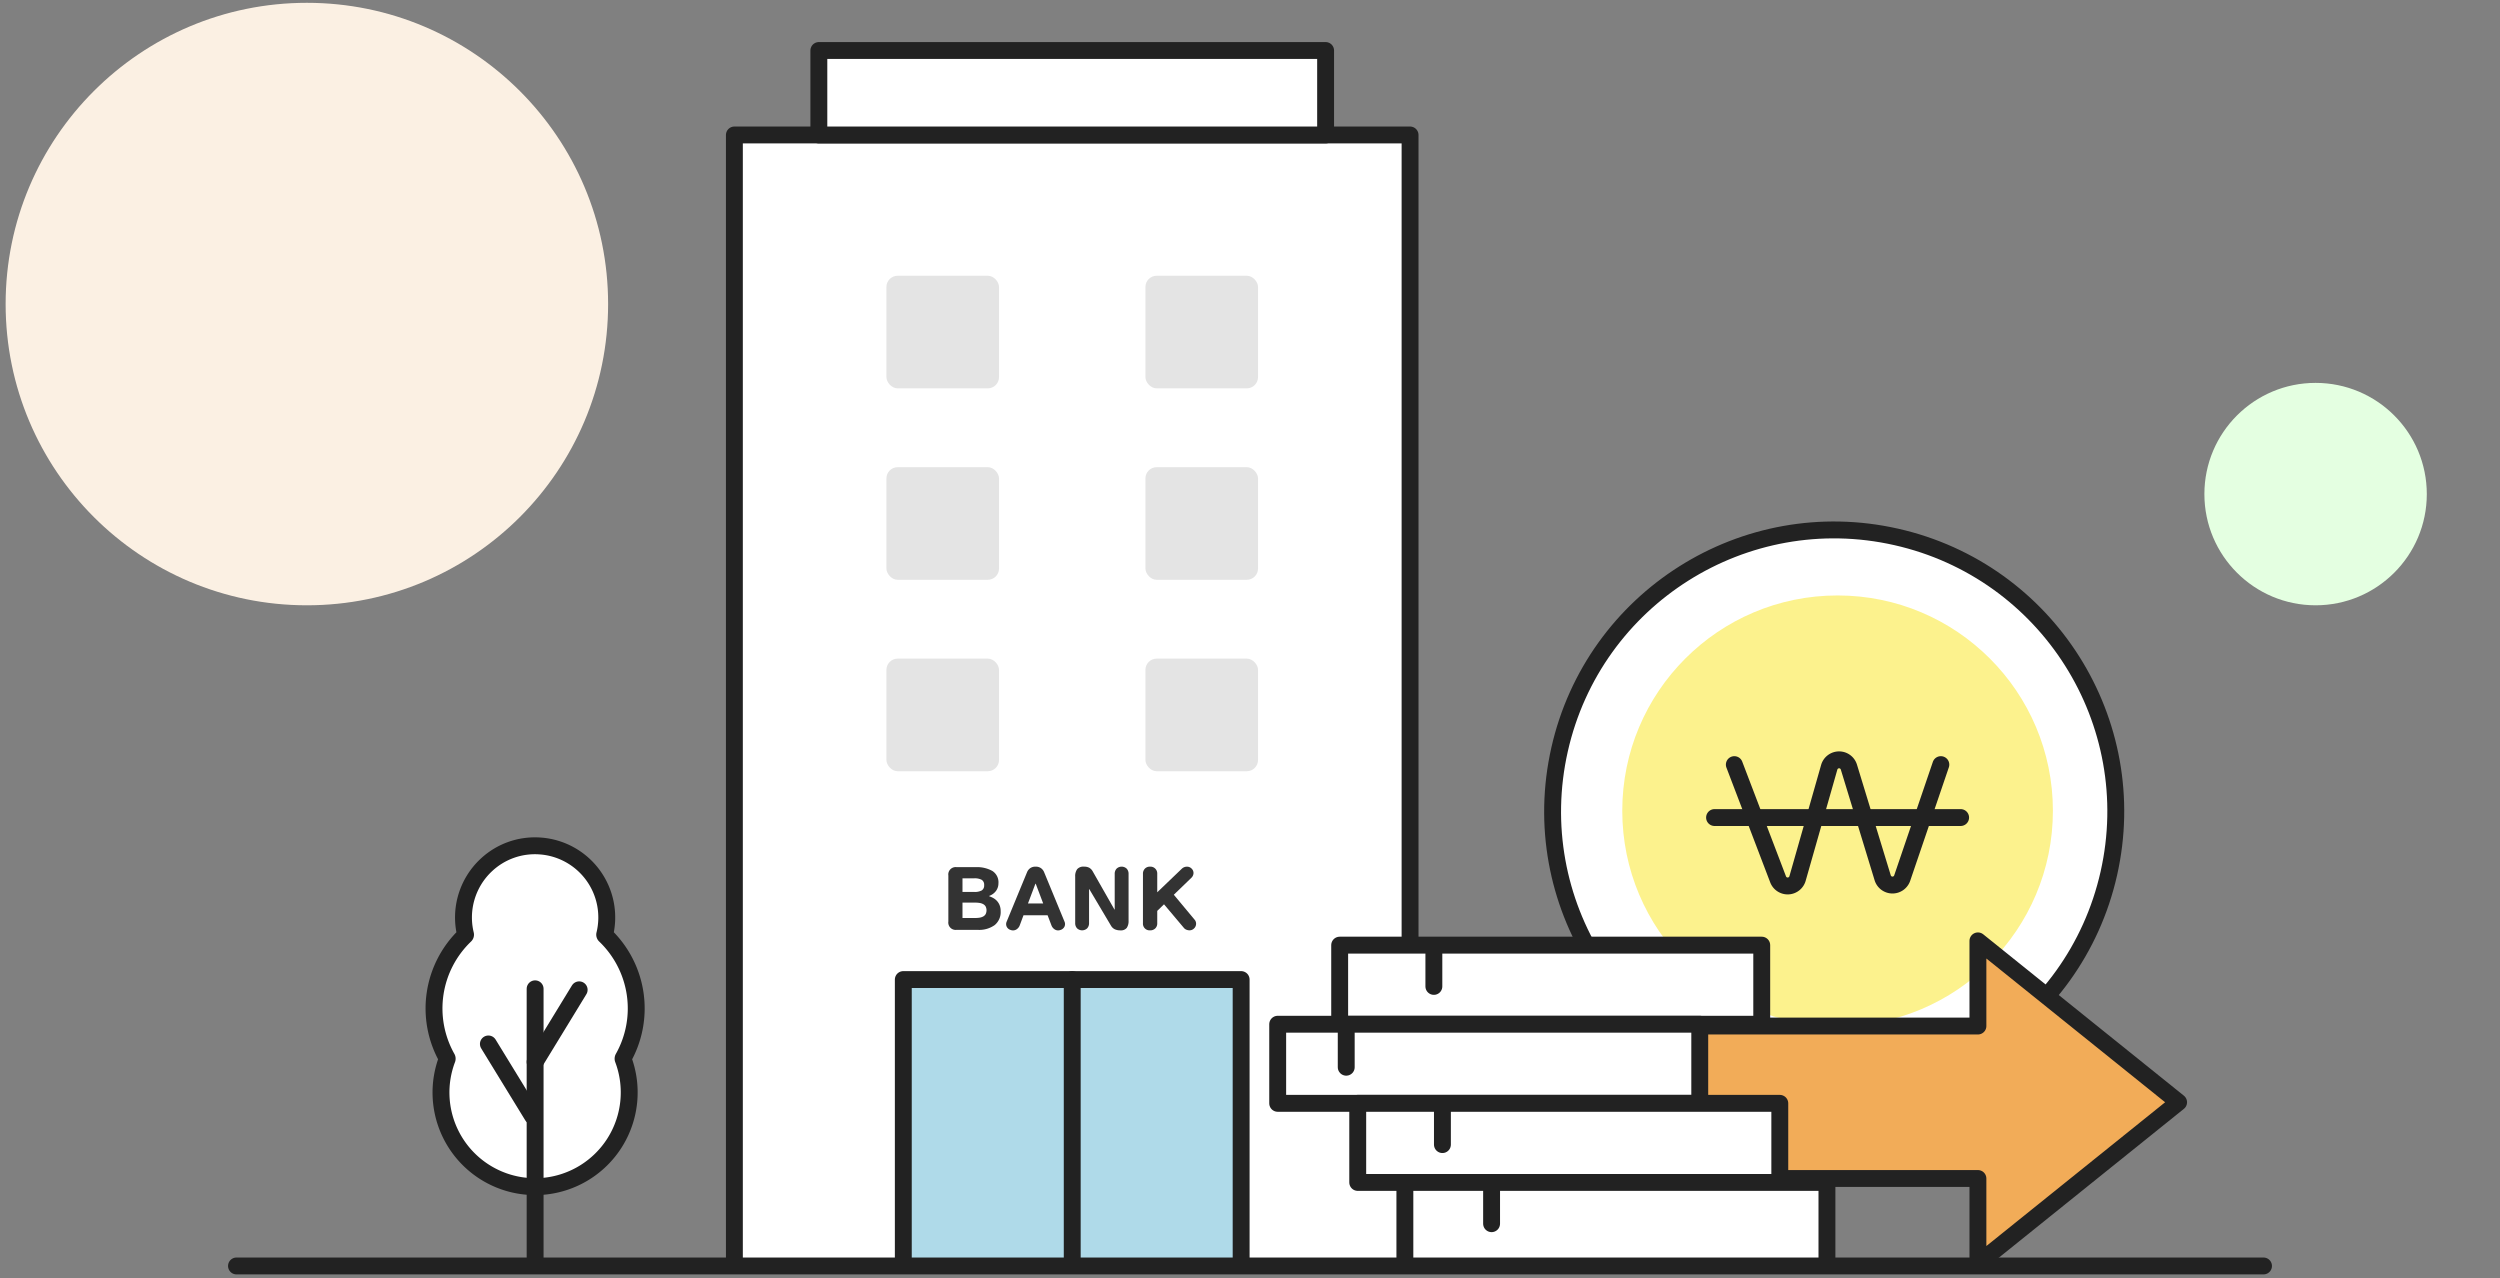 <svg xmlns="http://www.w3.org/2000/svg" width="444" height="227" viewBox="0 0 444 227">
    <rect x="0" y="0" width="444" height="227" fill="#808080" stroke="none"/>
    <g transform="translate(-622 -2040)">
        <circle data-name="Ellipse 2" cx="53.5" cy="53.5" r="53.5" transform="translate(623 2040.501)" style="fill:#fbf0e3"/>
        <circle data-name="Ellipse 2" cx="19.75" cy="19.75" r="19.75" transform="translate(1013.5 2108.001)" style="fill:#e4ffe1"/>
    </g>
    <g data-name="그룹 980">
        <g data-name="그룹 969">
            <g data-name="그룹 968" transform="translate(-23.473 -41.165)">
                <path data-name="패스 1653" d="M153.9 265.136v-200h120v200" style="stroke-linecap:round;stroke-linejoin:round;stroke:#222;stroke-width:3px;fill:#fff"/>
                <path data-name="사각형 395" transform="translate(168.901 50.136)" style="stroke-linecap:round;stroke-linejoin:round;stroke:#222;stroke-width:3px;fill:#fff" d="M0 0h90v15H0z"/>
                <rect data-name="사각형 396" width="20" height="20" rx="2" transform="translate(180.901 90.136)" style="fill:#e4e4e4"/>
                <rect data-name="사각형 397" width="20" height="20" rx="2" transform="translate(180.901 124.136)" style="fill:#e4e4e4"/>
                <rect data-name="사각형 398" width="20" height="20" rx="2" transform="translate(180.901 158.136)" style="fill:#e4e4e4"/>
                <rect data-name="사각형 399" width="20" height="20" rx="2" transform="translate(226.901 90.136)" style="fill:#e4e4e4"/>
                <rect data-name="사각형 400" width="20" height="20" rx="2" transform="translate(226.901 124.136)" style="fill:#e4e4e4"/>
                <rect data-name="사각형 401" width="20" height="20" rx="2" transform="translate(226.901 158.136)" style="fill:#e4e4e4"/>
                <path data-name="패스 1654" d="M183.9 265.136v-50h60v50" style="fill:#afdae9;stroke-linecap:round;stroke-linejoin:round;stroke:#222;stroke-width:3px"/>
                <path data-name="선 390" transform="translate(213.901 215.136)" style="stroke-linecap:round;stroke-linejoin:round;stroke:#222;stroke-width:3px;fill:#fff" d="M0 50V0"/>
                <g data-name="그룹 967">
                    <path data-name="패스 1655" d="M193.374 206.307a1.309 1.309 0 0 1-1.473-1.489v-8.159a1.309 1.309 0 0 1 1.473-1.488h3.366a5.58 5.58 0 0 1 2.975.677 2.373 2.373 0 0 1 1.082 2.178 2.273 2.273 0 0 1-.42 1.346 2.55 2.55 0 0 1-1.2.893v.09a3.638 3.638 0 0 1 .752.331 2.628 2.628 0 0 1 .646.534 2.443 2.443 0 0 1 .451.766 2.848 2.848 0 0 1 .165 1 2.976 2.976 0 0 1-1.06 2.472 4.737 4.737 0 0 1-3.028.85zm4.884-7.943a1.014 1.014 0 0 0-.436-.944 2.635 2.635 0 0 0-1.337-.265h-2.074v2.419h2.074a2.647 2.647 0 0 0 1.337-.264 1.017 1.017 0 0 0 .436-.946zm-3.847 5.839h2.209a5.4 5.4 0 0 0 .827-.06 1.941 1.941 0 0 0 .653-.219 1.115 1.115 0 0 0 .428-.42 1.555 1.555 0 0 0 0-1.337 1.11 1.11 0 0 0-.428-.421 1.94 1.94 0 0 0-.653-.218 5.276 5.276 0 0 0-.827-.06h-2.209z" style="fill:#333"/>
                    <path data-name="패스 1656" d="M207.394 195.081a1.616 1.616 0 0 1 .947.263 1.641 1.641 0 0 1 .571.729l3.606 8.745a1.07 1.07 0 0 1 0 .925 1.161 1.161 0 0 1-.736.594 1.129 1.129 0 0 1-.939-.076 1.461 1.461 0 0 1-.639-.766l-.676-1.774h-4.283l-.661 1.774a1.461 1.461 0 0 1-.639.766 1.159 1.159 0 0 1-.954.076 1.135 1.135 0 0 1-.729-.594 1.089 1.089 0 0 1 .008-.925l3.606-8.745a1.641 1.641 0 0 1 .571-.729 1.616 1.616 0 0 1 .947-.263zm-1.352 6.537h2.7l-1.322-3.5h-.06z" style="fill:#333"/>
                    <path data-name="패스 1657" d="M214.427 196.839a2.079 2.079 0 0 1 .353-1.307 1.447 1.447 0 0 1 1.21-.451 1.921 1.921 0 0 1 .916.188 1.658 1.658 0 0 1 .6.593l3.894 6.838h.045v-6.326a1.322 1.322 0 0 1 .331-.932 1.306 1.306 0 0 1 1.8 0 1.322 1.322 0 0 1 .331.932v8.326a2.1 2.1 0 0 1-.323 1.254 1.313 1.313 0 0 1-1.135.444 2.32 2.32 0 0 1-.977-.188 1.574 1.574 0 0 1-.676-.624l-3.862-6.507h-.045v6.021a1.326 1.326 0 0 1-.33.932 1.306 1.306 0 0 1-1.8 0 1.322 1.322 0 0 1-.331-.932z" style="fill:#333"/>
                    <path data-name="패스 1658" d="M226.463 196.358a1.264 1.264 0 0 1 .346-.924 1.223 1.223 0 0 1 .916-.353 1.212 1.212 0 0 1 1.275 1.277v3.276l4.373-4.192a1.292 1.292 0 0 1 .886-.353 1.109 1.109 0 0 1 .857.353 1.071 1.071 0 0 1 .323.818 1.225 1.225 0 0 1-.413.834l-3.081 2.976 3.652 4.388a1.085 1.085 0 0 1 .3.812 1.151 1.151 0 0 1-.421.841 1.106 1.106 0 0 1-.443.24 1.241 1.241 0 0 1-.474.03 1.458 1.458 0 0 1-.458-.135 1.07 1.07 0 0 1-.368-.285l-3.532-4.193L229 202.94v2.195a1.225 1.225 0 0 1-.353.916 1.269 1.269 0 0 1-.925.346 1.189 1.189 0 0 1-1.262-1.262z" style="fill:#333"/>
                </g>
            </g>
        </g>
        <g data-name="그룹 971">
            <g data-name="그룹 970">
                <path data-name="패스 1659" d="M118.5 251.91a16.606 16.606 0 0 1-5.453-.915 16.72 16.72 0 0 1-10.17-21.724.236.236 0 0 0-.014-.2 17.95 17.95 0 0 1 3.237-21.779.186.186 0 0 0 .048-.175 12.74 12.74 0 0 1 3.649-12.285 12.624 12.624 0 0 1 9.517-3.428 12.726 12.726 0 0 1 11.556 15.725.177.177 0 0 0 .052.163 17.95 17.95 0 0 1 3.236 21.778.257.257 0 0 0-.01.214 16.737 16.737 0 0 1-14.119 22.561q-.768.064-1.529.065z" style="stroke-miterlimit:10;stroke:#222;stroke-width:3px;fill:#fff" transform="translate(-23.473 -41.165)"/>
            </g>
            <path data-name="선 391" transform="translate(95.037 175.613)" style="fill:none;stroke-linecap:round;stroke-linejoin:round;stroke:#222;stroke-width:3px" d="M0 0v48.426"/>
            <path data-name="선 392" transform="translate(95.037 175.792)" style="fill:none;stroke-linecap:round;stroke-linejoin:round;stroke:#222;stroke-width:3px" d="M7.823 0 0 12.811"/>
            <path data-name="선 393" transform="translate(86.737 185.406)" style="fill:none;stroke-linecap:round;stroke-linejoin:round;stroke:#222;stroke-width:3px" d="M7.841 12.8 0 0"/>
        </g>
        <g data-name="그룹 979">
            <g data-name="그룹 973" transform="translate(-23.473 -41.165)">
                <circle data-name="타원 82" cx="50" cy="50" r="50" transform="rotate(-77.278 284.233 -69.51)" style="stroke-linecap:round;stroke-linejoin:round;stroke:#222;stroke-width:3px;fill:#fff"/>
                <circle data-name="타원 83" cx="38.24" cy="38.24" r="38.24" transform="translate(311.588 146.917)" style="fill:#fcf28d"/>
                <g data-name="그룹 972">
                    <path data-name="패스 1660" d="m331.491 176.963 7.772 20.376a1.82 1.82 0 0 0 3.452-.149l5.629-19.755a1.821 1.821 0 0 1 3.493-.032l6 19.658a1.821 1.821 0 0 0 3.465.056l6.864-20.154" style="fill:none;stroke-linecap:round;stroke-linejoin:round;stroke:#222;stroke-width:3px"/>
                    <path data-name="선 394" transform="translate(327.977 186.361)" style="fill:none;stroke-linecap:round;stroke-linejoin:round;stroke:#222;stroke-width:3px" d="M0 0h43.703"/>
                </g>
            </g>
            <g data-name="그룹 974">
                <path data-name="패스 1661" d="M314.909 250.467h59.843v15.123l35.639-28.663-35.639-28.663v15.124h-87.747" style="fill:#f2ac58;stroke-linecap:round;stroke-linejoin:round;stroke:#222;stroke-width:3px" transform="translate(-23.473 -41.165)"/>
            </g>
            <g data-name="그룹 975">
                <path data-name="사각형 402" transform="translate(237.926 167.858)" style="stroke-linecap:round;stroke-linejoin:round;stroke:#222;stroke-width:3px;fill:#fff" d="M0 0h74.959v14.047H0z"/>
                <path data-name="선 395" transform="translate(254.655 168.027)" style="fill:none;stroke-linecap:round;stroke-linejoin:round;stroke:#222;stroke-width:3px" d="M0 0v7.159"/>
            </g>
            <g data-name="그룹 976">
                <path data-name="사각형 403" transform="translate(226.918 181.905)" style="stroke-linecap:round;stroke-linejoin:round;stroke:#222;stroke-width:3px;fill:#fff" d="M0 0h74.959v14.047H0z"/>
                <path data-name="선 396" transform="translate(239.09 182.38)" style="fill:none;stroke-linecap:round;stroke-linejoin:round;stroke:#222;stroke-width:3px" d="M0 0v7.159"/>
            </g>
            <g data-name="그룹 977">
                <path data-name="사각형 404" transform="translate(241.133 195.952)" style="stroke-linecap:round;stroke-linejoin:round;stroke:#222;stroke-width:3px;fill:#fff" d="M0 0h74.959v14.047H0z"/>
                <path data-name="선 397" transform="translate(256.174 196.121)" style="fill:none;stroke-linecap:round;stroke-linejoin:round;stroke:#222;stroke-width:3px" d="M0 0v7.159"/>
            </g>
            <g data-name="그룹 978">
                <path data-name="패스 1662" d="M272.979 265.211v-14.047h74.959v14.047" style="stroke-linecap:round;stroke-linejoin:round;stroke:#222;stroke-width:3px;fill:#fff" transform="translate(-23.473 -41.165)"/>
                <path data-name="선 398" transform="translate(264.906 210.168)" style="fill:none;stroke-linecap:round;stroke-linejoin:round;stroke:#222;stroke-width:3px" d="M0 0v7.159"/>
            </g>
        </g>
    </g>
    <g data-name="그룹 981">
        <path data-name="패스 1663" d="M435.473 266h-360" style="fill:none;stroke-linecap:round;stroke-linejoin:round;stroke:#222;stroke-width:3px" transform="translate(-33.473 -41.165)"/>
    </g>
</svg>
